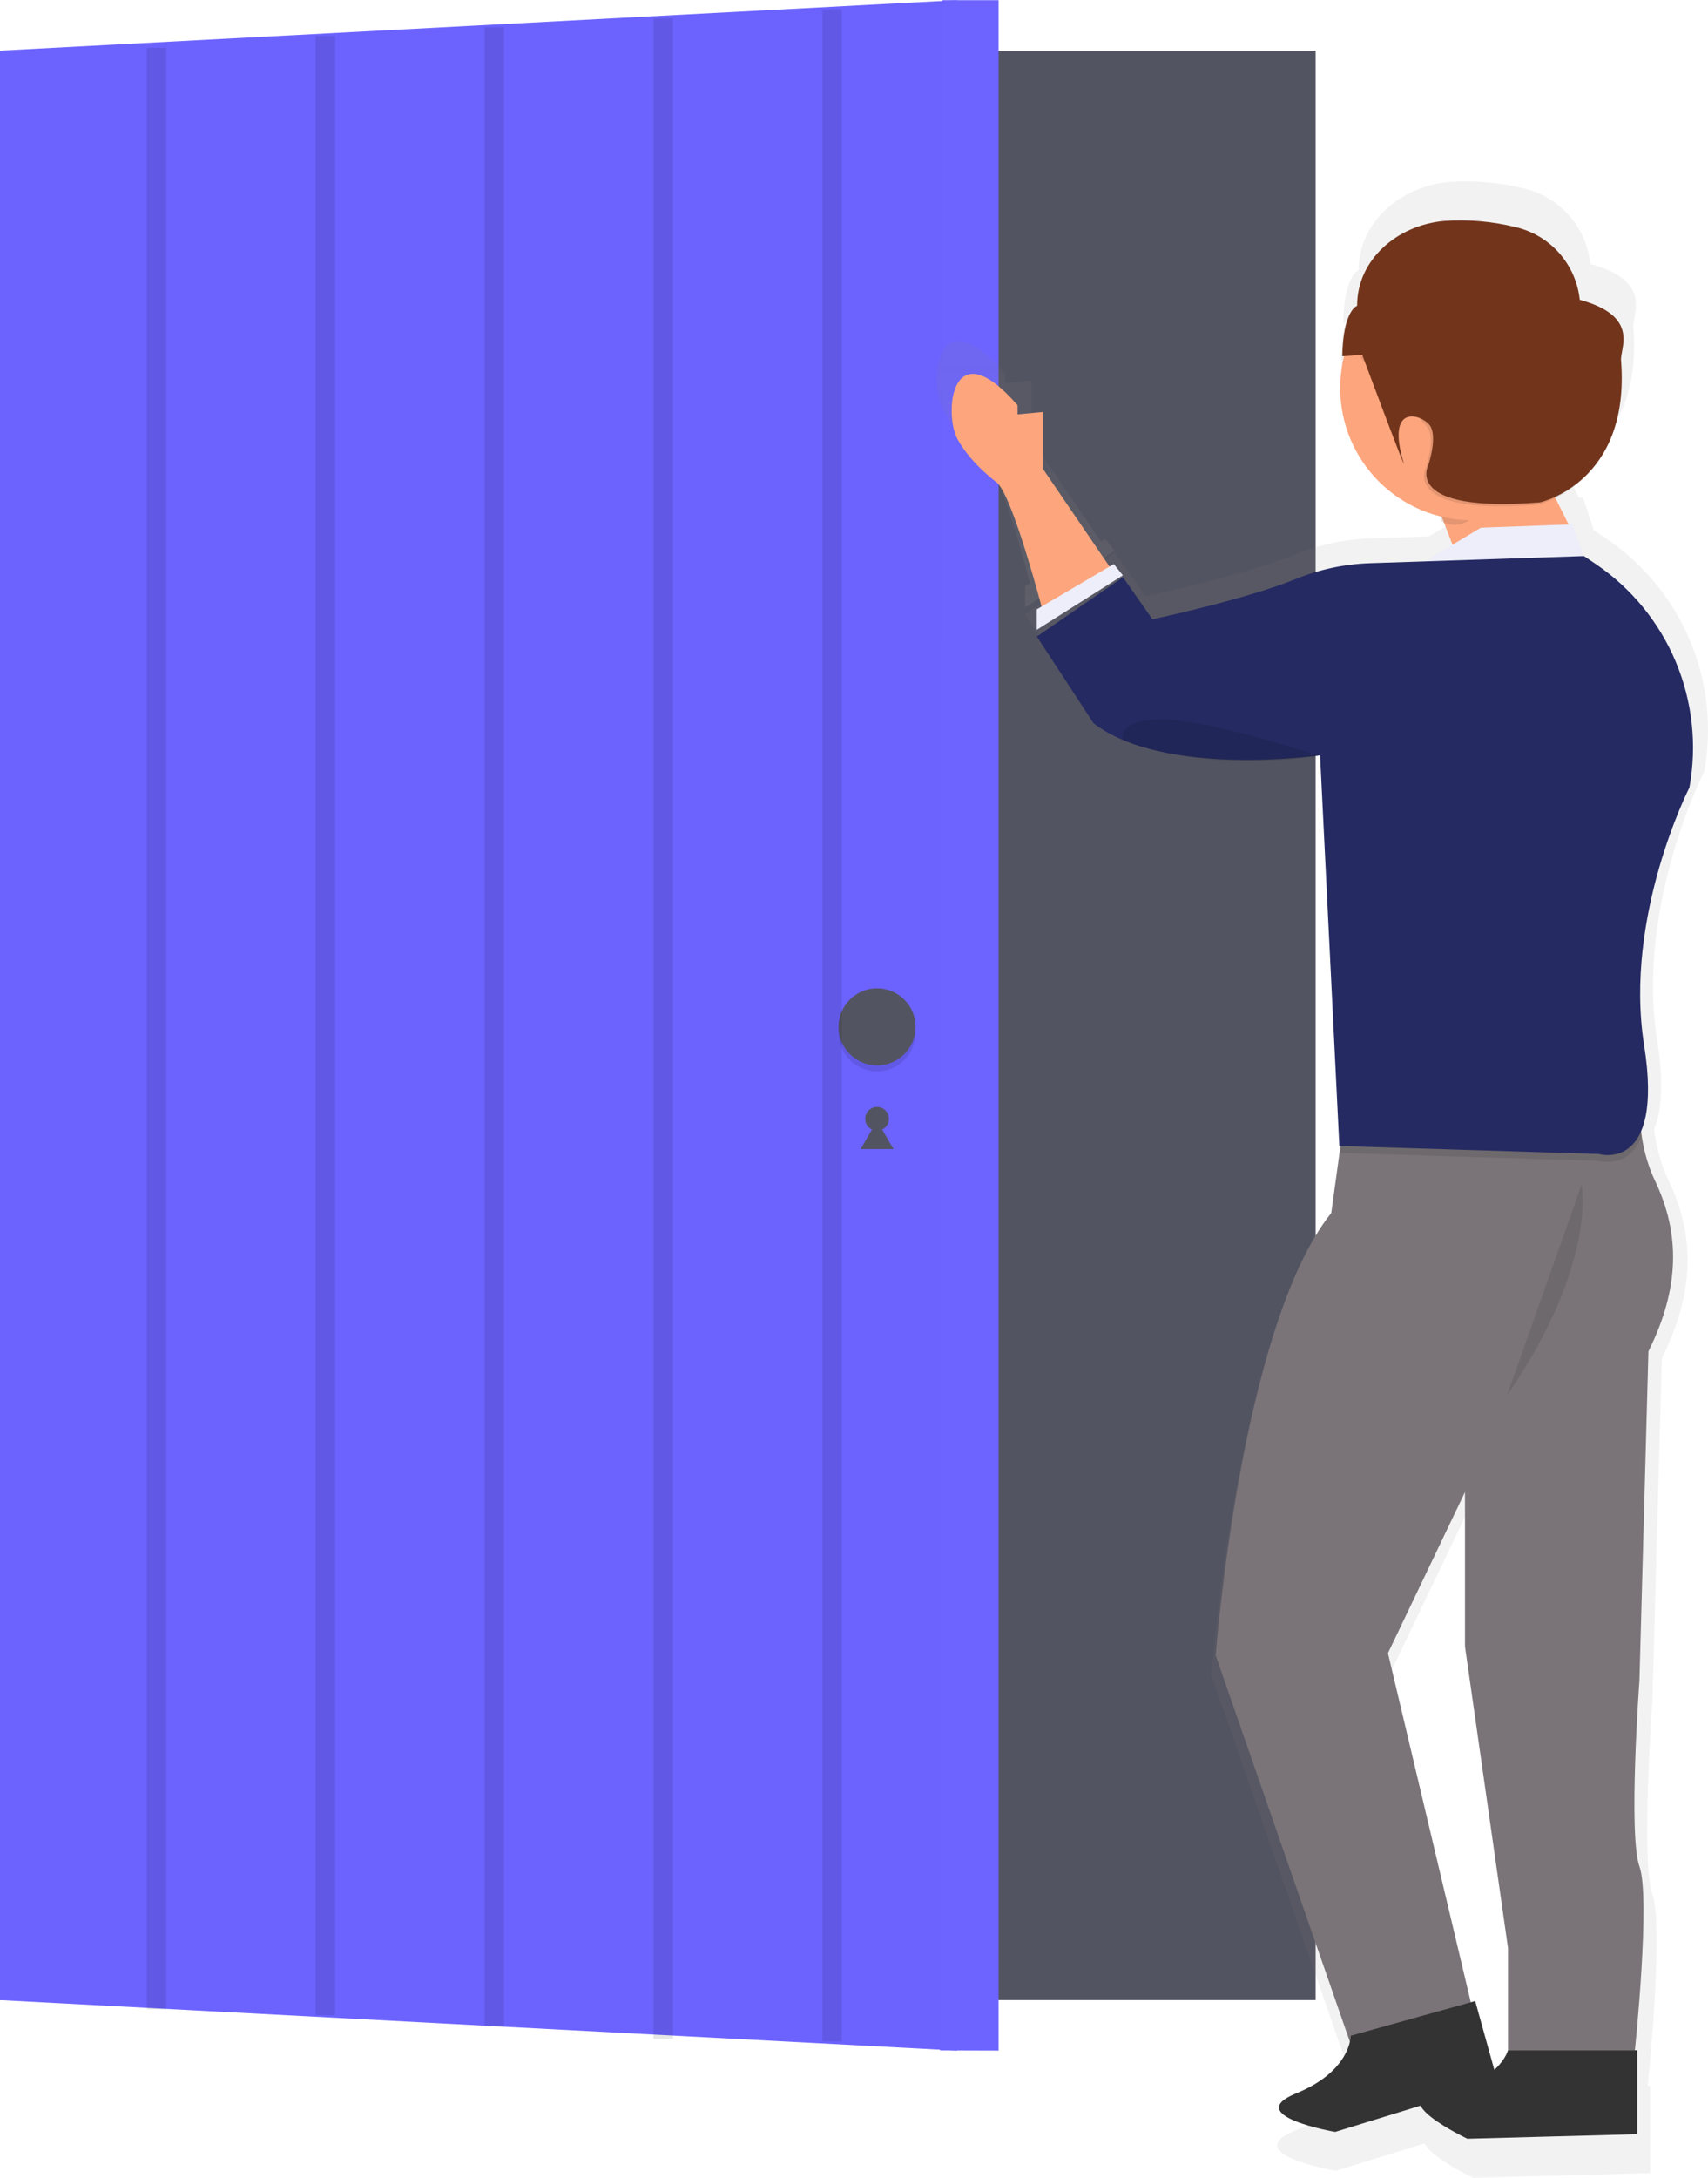 <svg width="175" height="223" viewBox="0 0 175 223" fill="none" xmlns="http://www.w3.org/2000/svg">
<g clip-path="url(#clip0)">
<path d="M134.795 5.183H0V204.806H134.795V5.183Z" fill="#535461"/>
<path d="M98.061 209.971L0 204.806V5.184L98.061 0.018V209.971Z" fill="#6C63FF"/>
<path d="M89.863 115.781C90.534 115.781 91.078 115.237 91.078 114.566C91.078 113.894 90.534 113.35 89.863 113.35C89.193 113.35 88.649 113.894 88.649 114.566C88.649 115.237 89.193 115.781 89.863 115.781Z" fill="#535461"/>
<path d="M89.864 114.748L90.705 116.206L91.549 117.665H89.864H88.179L89.023 116.206L89.864 114.748Z" fill="#535461"/>
<path d="M102.311 209.971L96.306 209.953L96.543 0.018H102.311V209.971Z" fill="#6C63FF"/>
<g opacity="0.1">
<path opacity="0.1" d="M102.378 209.953H96.306L96.609 0H102.378V209.953Z" fill="white"/>
</g>
<path opacity="0.1" d="M89.864 109.704C92.043 109.704 93.81 107.936 93.81 105.754C93.81 103.573 92.043 101.804 89.864 101.804C87.684 101.804 85.917 103.573 85.917 105.754C85.917 107.936 87.684 109.704 89.864 109.704Z" fill="black"/>
<path d="M89.864 109.097C92.043 109.097 93.81 107.328 93.81 105.147C93.81 102.965 92.043 101.197 89.864 101.197C87.684 101.197 85.917 102.965 85.917 105.147C85.917 107.328 87.684 109.097 89.864 109.097Z" fill="#535461"/>
<path d="M105.031 60.023V62.199L114.218 56.396L113.252 55.18L112.803 55.445L105.696 45.023V38.977L102.991 39.22V38.253C95.856 30.032 95.119 39.22 96.594 41.881C98.07 44.543 100.769 46.487 100.769 46.487C102.287 47.754 104.904 57.325 105.544 59.726L105.031 60.023Z" fill="url(#paint0_linear)"/>
<path d="M164.632 55.189L163.379 54.339H163.324L162.185 50.954L161.773 50.969L160.358 48.14C161.577 47.538 162.681 46.726 163.621 45.743C165.832 43.561 167.847 39.818 167.35 33.489C167.246 32.18 169.405 28.789 162.944 27.026C162.752 25.192 161.995 23.463 160.778 22.078C159.561 20.693 157.943 19.721 156.15 19.297C153.653 18.676 151.075 18.451 148.509 18.628C143.551 19.051 139.203 22.697 139.203 27.677C139.203 27.677 137.707 28.139 137.625 33.052H137.816C136.918 36.681 137.496 40.52 139.425 43.723C141.353 46.926 144.473 49.231 148.099 50.133L148.184 50.644C148.272 50.693 148.363 50.735 148.454 50.778L149.365 53.154L146.423 54.922L140.521 55.116C137.8 55.21 135.118 55.785 132.597 56.815C127.193 58.987 117.354 61.072 117.354 61.072L114.218 56.584L105.037 62.916L111.079 72.15C112.044 72.881 113.1 73.483 114.221 73.942H114.248H114.282L114.555 74.052C116.049 74.631 117.595 75.065 119.172 75.346C122.815 76.078 128.28 76.622 135.12 75.592L135.072 75.577L135.242 75.556L137.294 117.182H137.427L136.447 124.31C126.777 136.424 124.118 171.496 124.118 171.496L138.426 212.669C138.156 213.845 137.069 216.385 132.7 218.166C126.844 220.551 136.854 222.28 136.854 222.28L145.961 219.481C146.714 221.001 150.943 223.003 150.943 223.003L169.065 222.52V213.569H168.822C168.822 213.569 170.513 197.368 169.305 193.983C168.096 190.599 169.305 174.155 169.305 174.155L170.27 139.092C173.652 132.322 173.652 126.519 170.996 120.955C170.196 119.266 169.683 117.454 169.478 115.596C170.206 113.879 170.513 111.059 169.781 106.447C167.608 92.732 174.614 78.998 174.614 78.998C175.438 74.488 174.933 69.836 173.161 65.608C171.388 61.381 168.425 57.761 164.632 55.189ZM153.824 215.653L151.784 208.328L151.32 208.458L142.479 171.253L150.694 154.086V170.53L155.285 202.691V213.569C154.994 214.382 154.489 215.102 153.824 215.653Z" fill="url(#paint1_linear)"/>
<path d="M106.855 42.188V48.007L113.768 58.143L106.855 62.643C106.855 62.643 103.783 50.793 102.128 49.398C102.128 49.398 99.527 47.539 98.109 44.983C96.691 42.428 97.398 33.599 104.257 41.498V42.428L106.855 42.188Z" fill="#FDA57D"/>
<path d="M161.882 56.04L159.15 50.571C159.069 50.41 158.948 50.274 158.797 50.176C158.647 50.077 158.473 50.021 158.293 50.012L147.917 49.471C147.748 49.462 147.579 49.496 147.427 49.569C147.274 49.642 147.142 49.752 147.043 49.889C146.943 50.026 146.88 50.186 146.858 50.354C146.836 50.522 146.857 50.693 146.918 50.85L149.599 57.787C149.678 57.992 149.822 58.166 150.009 58.282C150.195 58.398 150.415 58.451 150.634 58.431L161.083 57.502C161.246 57.484 161.402 57.427 161.538 57.336C161.674 57.245 161.786 57.123 161.864 56.98C161.942 56.836 161.985 56.676 161.988 56.512C161.991 56.349 161.955 56.187 161.882 56.04Z" fill="#FDA57D"/>
<path d="M161.126 53.688L162.89 58.869L144.759 58.219L151.724 54.035L161.126 53.688Z" fill="#EDEEF9"/>
<path d="M115.044 58.914L114.115 57.754L106.221 62.4V64.493L115.044 58.914Z" fill="#EDEEF9"/>
<path d="M168.376 110.315C168.376 110.315 167.049 115.605 169.59 120.949C172.131 126.294 172.143 131.869 168.895 138.375L167.975 172.064C167.975 172.064 166.815 187.864 167.975 191.115C169.135 194.366 167.51 209.935 167.51 209.935H154.511V199.483L150.099 168.582V152.783L142.206 169.278L151.256 207.383L139.416 212.262L124.558 169.512C124.558 169.512 127.111 135.822 136.398 124.207L138.141 111.543L168.376 110.315Z" fill="#7A7478"/>
<path d="M167.744 218.534V209.938H154.51C154.51 209.938 153.581 213.423 147.546 214.119C141.51 214.815 150.345 218.998 150.345 218.998L167.744 218.534Z" fill="#333333"/>
<path d="M153.451 213.183L151.147 204.9L138.396 208.452C138.396 208.452 138.435 212.059 132.807 214.35C127.178 216.641 136.799 218.3 136.799 218.3L153.451 213.183Z" fill="#333333"/>
<path opacity="0.1" d="M138.144 112.238L168.375 111.023C168.002 112.826 167.925 114.679 168.148 116.507C166.763 119.764 163.797 118.871 163.797 118.871L137.345 118.057L138.144 112.238Z" fill="black"/>
<path d="M162.289 56.94L163.503 57.757C167.149 60.228 169.998 63.709 171.701 67.773C173.404 71.838 173.888 76.31 173.094 80.645C173.094 80.645 166.36 93.829 168.452 107.012C170.543 120.196 163.81 118.166 163.81 118.166L137.227 117.349L135.254 77.349C135.254 77.349 119.236 79.63 112.038 74.052L106.233 65.18L115.056 59.103L118.074 63.411C118.074 63.411 127.527 61.412 132.719 59.306C135.139 58.316 137.714 57.762 140.327 57.669L162.289 56.94Z" fill="#252A62"/>
<path opacity="0.1" d="M162.055 121.299C162.055 121.299 163.679 129.43 154.395 142.908L162.055 121.299Z" fill="black"/>
<path opacity="0.1" d="M135.126 77.388C135.126 77.388 123.984 73.672 119.109 73.672C114.233 73.672 115.047 75.781 115.047 75.781C115.047 75.781 122.822 79.244 135.126 77.388Z" fill="black"/>
<path opacity="0.1" d="M147.762 49.936L152.197 50.468C152.337 50.486 152.464 50.662 152.54 50.936C151.566 52.695 150.345 53.746 149.022 53.746C148.548 53.74 148.085 53.611 147.677 53.372L147.337 51.319C147.221 50.632 147.449 49.9 147.762 49.936Z" fill="black"/>
<path d="M150.855 53.278C158.333 53.278 164.395 47.211 164.395 39.727C164.395 32.243 158.333 26.176 150.855 26.176C143.377 26.176 137.315 32.243 137.315 39.727C137.315 47.211 143.377 53.278 150.855 53.278Z" fill="#FDA57D"/>
<path opacity="0.1" d="M139.34 32.055L140.023 32.681C140.313 32.947 140.532 33.282 140.659 33.655C140.786 34.028 140.816 34.427 140.748 34.815C140.68 35.203 140.515 35.567 140.269 35.875C140.023 36.182 139.703 36.422 139.34 36.573C139.34 36.573 145.412 42.65 146.25 43.771C147.088 44.892 146.11 47.864 146.11 47.864C146.11 47.864 143.429 52.804 157.534 51.674C157.534 51.674 166.842 49.699 165.856 37.135C165.755 35.877 167.829 32.617 161.624 30.925C161.439 29.162 160.712 27.5 159.543 26.169C158.374 24.838 156.82 23.904 155.096 23.496C152.698 22.899 150.221 22.682 147.755 22.852C145.456 23.053 143.316 24.11 141.757 25.814C140.199 27.518 139.336 29.745 139.34 32.055Z" fill="black"/>
<path d="M139.046 31.314C139.046 31.314 137.61 31.757 137.528 36.479L139.571 36.339C139.571 36.339 144.301 49 143.803 47.35C141.982 41.274 145.625 42.41 146.484 43.54C147.343 44.67 146.344 47.633 146.344 47.633C146.344 47.633 143.666 52.564 157.768 51.443C157.768 51.443 167.077 49.468 166.09 36.904C165.99 35.647 168.063 32.386 161.858 30.694C161.674 28.931 160.947 27.269 159.777 25.938C158.608 24.607 157.054 23.673 155.331 23.265C152.932 22.668 150.455 22.451 147.99 22.621C143.223 23.028 139.046 26.528 139.046 31.314Z" fill="#72351C"/>
<path opacity="0.1" d="M16.036 4.895V205.748" stroke="black" stroke-width="2" stroke-miterlimit="10"/>
<path opacity="0.1" d="M33.341 3.679V206.356" stroke="black" stroke-width="2" stroke-miterlimit="10"/>
<path opacity="0.1" d="M50.645 2.768V207.522" stroke="black" stroke-width="2" stroke-miterlimit="10"/>
<path opacity="0.1" d="M67.95 1.856V208.786" stroke="black" stroke-width="2" stroke-miterlimit="10"/>
<path opacity="0.1" d="M85.255 0.945V209.042" stroke="black" stroke-width="2" stroke-miterlimit="10"/>
</g>
<defs>
<linearGradient id="paint0_linear" x1="105.086" y1="62.199" x2="105.086" y2="34.914" gradientUnits="userSpaceOnUse">
<stop stop-color="#808080" stop-opacity="0.25"/>
<stop offset="0.54" stop-color="#808080" stop-opacity="0.12"/>
<stop offset="1" stop-color="#808080" stop-opacity="0.1"/>
</linearGradient>
<linearGradient id="paint1_linear" x1="54184.4" y1="167029" x2="54184.4" y2="29469.3" gradientUnits="userSpaceOnUse">
<stop stop-color="#808080" stop-opacity="0.25"/>
<stop offset="0.54" stop-color="#808080" stop-opacity="0.12"/>
<stop offset="1" stop-color="#808080" stop-opacity="0.1"/>
</linearGradient>
<clipPath id="clip0">
<rect width="175" height="223" fill="white"/>
</clipPath>
</defs>
</svg>
